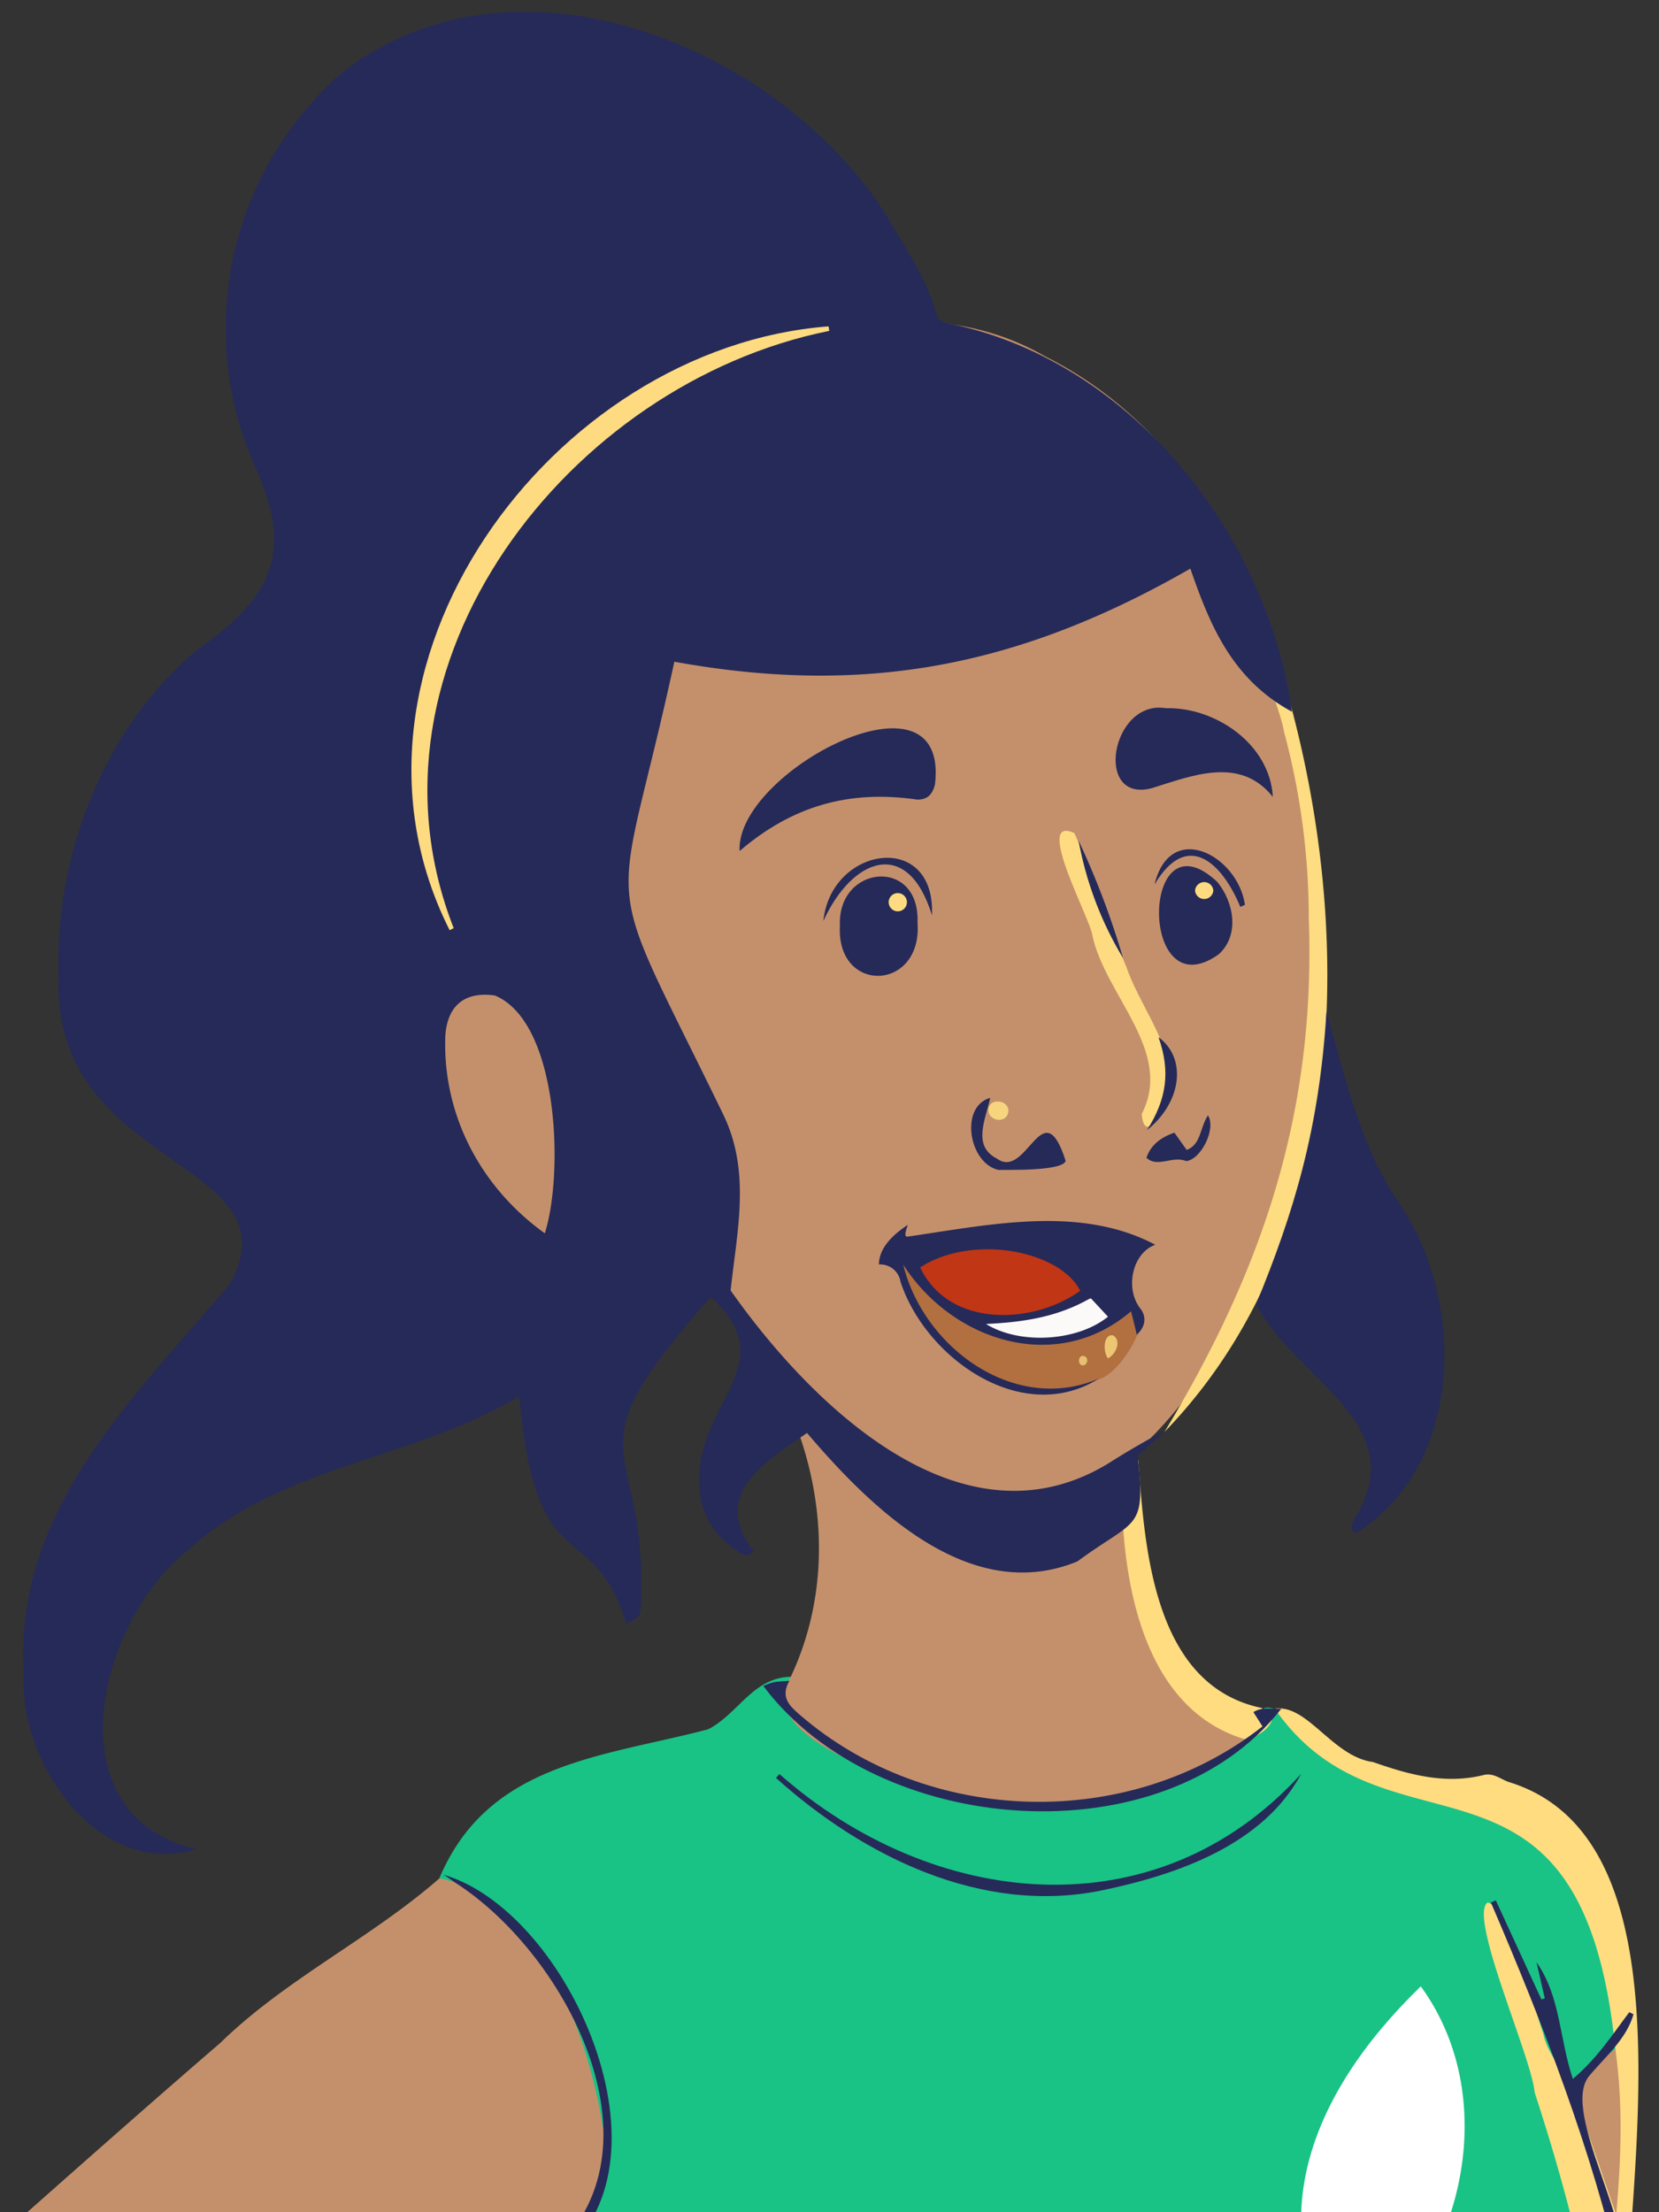 <svg xmlns="http://www.w3.org/2000/svg" xmlns:xlink="http://www.w3.org/1999/xlink" viewBox="0 0 287.49 383.3"><rect x="0" y="0" width="287.49" height="383.3" fill="#333333" stroke="none"/><defs><style>.cls-1{fill:none;}.cls-2{clip-path:url(#clip-path);}.cls-3{fill:#18c385;}.cls-4{fill:#c4906c;}.cls-5{fill:#ffdc80;}.cls-6{fill:#fedc81;}.cls-7{fill:#c5926c;}.cls-8{fill:#262a58;}.cls-9{fill:#fff;}.cls-10{fill:#fedb80;}.cls-11{fill:#f7d57f;}.cls-12{fill:#b26f40;}.cls-13{fill:#c13615;}.cls-14{fill:#fcfaf9;}.cls-15{fill:#ecc673;}.cls-16{fill:#e6bf6f;}.cls-17{fill:#dfb9a6;}.cls-18{fill:#d19579;}</style><clipPath id="clip-path"><rect class="cls-1" width="287.49" height="383.3"/></clipPath></defs><g id="PERSONAJES"><g class="cls-2"><path class="cls-3" d="M267.78,429.64c-47.89,3.51-96,.19-143.95-.36-10,.93-10.72-7.73-14.76-14.46-3.88-7.48-7.73-15-13.25-21.48-2.64-3.39,2.54-6.86,4.43-9.26,11.68-15.46-6.77-52.61-24.11-58.63,8.46-20.1,28.38-21,46.57-25.81,5.17-2.62,7.72-8.94,14.3-9.1-.88,4.34.76,7.36,4.52,9.65,20.72,13.65,62.2,20.49,77-3.55.53-1.88,4.23.14,4.94,1.52,5.5,6.79,13,9.94,21.24,11.93,22.34,2.32,37,23,35.74,44.71-2.29,3-4.7,5.83-8.72,6.5-8.21-7.49-6.57-21-13.58-29.24C267.14,363.75,279,394.65,280,427.9A104.28,104.28,0,0,1,267.78,429.64Z"/><path class="cls-4" d="M215.44,301.77c-15.24,10.93-34.95,14.78-52.9,8.82-7.07-2-32.45-9.82-25.53-20,10-21.11,4-47-11.53-63.83C116,212.63,95,221.42,85.77,207.46c-8-7.66-17.5-42.7,3.22-34.6C66.07,134.3,79.55,79,123.73,62.83c18.22-7,39.42-11.39,57.26-1.15,26.71,13.41,38.82,41.15,43.56,69.06,7.79,38.59,2.48,94.09-28.26,121.39-.94,12.5-.91,25.46,5.74,36.77,2.8,5.4,7.56,8.73,12.86,11.32C215.25,300.64,216,301.23,215.44,301.77Z"/><path class="cls-4" d="M-4.6,429.79a359.64,359.64,0,0,1-42.16-1.67c28.63-24,56.48-49.62,84.93-74.13,11.46-11.16,26.12-18.13,38-28.54,17.47,3.61,25.91,27.59,28.34,43.42,2.78,9.14-3.18,16.32-9.14,22.25-17,8.14-35.62,14.12-52.59,22.83C27.62,421.61,13.23,431.53-4.6,429.79Z"/><path class="cls-5" d="M279.92,355c-5.82-57.55-39.43-30.8-59-58.9,5.57-.94,10,8.29,17,9.21,6.22,2.19,12.49,3.92,19.15,2.26,1.83-.46,3.09.84,4.62,1.28C297.07,320,279,390.31,281.41,418.6c-.63,3.14,1.52,6.57,0,9.45-5,2.21-3-2.45-3.1-5.24-.91-20.71-6-40.69-12.38-60.28-.53-6.15-11.49-30.34-8.16-32.88,3.6.62,8.11,18.47,9.64,22.62,1.08,5.1,5.44,8.06,7.12,12.62,1.82,5.92,4.71,11.48,5.59,17.07A147.79,147.79,0,0,1,279.92,355Z"/><path class="cls-6" d="M201.8,248.11c17.08-28.24,26.22-55.54,25-88.89a124.37,124.37,0,0,0-4.27-32.35c-.94-5.25-4.69-11.18-2.39-16.35C235.13,154.6,236,212.82,201.8,248.11Z"/><path class="cls-5" d="M215.68,301.35c-16.49-5-20.63-24.49-21.21-39.69.09-.86-.22-1.9.4-2.55,1.67-1.75,1.64-4.09,2.4-6.15,1.08,15.63,2.71,39.14,21.43,43a3.65,3.65,0,0,0,1.83,1.68C220.19,299.58,217.6,301.18,215.68,301.35Z"/><path class="cls-7" d="M279.92,355c1.37,9.6,1,19.08.16,28.79l-7.8-22.65Z"/><path class="cls-8" d="M139.85,248.3c-7.53,5.21-16.71,10.6-9.27,20.5-1.3,1.28-2.23.34-3.12-.26-5.57-3.82-7.07-9.33-6-15.61,1.68-10.58,13.27-17.94,1.7-28.18-25.8,29.13-10.56,23.61-12.13,53.87-.2,1.73-.45,1.7-2.52,2.68-5.89-19-15.71-6.54-18.52-39.39-18.08,11-41.21,11.92-57.27,26.57-15.84,12.34-24,46.09,1.33,51.94C17.13,325.53,3.23,305.6,4.11,290.07,2.35,261.67,23,242.43,39.77,222.53c12.14-21.66-30.89-19.71-29.61-53.2-.76-20.92,7.68-43,23.86-56.61C46.34,104,51,96.58,44.65,81.86A58.81,58.81,0,0,1,59.59,12.33c30-22.92,75.07-4.41,93.87,24.73,3.18,5.58,7,10.83,8.74,17.12.41,1.46,1.47,1.81,2.81,2,31.1,6.58,54.54,36.39,58.88,67.15-10.35-5.63-14.18-14.87-17.61-24.8-29.27,16.78-56,22.2-89.42,16.13-10.3,47.39-13.43,33.37,8.44,78.38,4.87,10,2.42,20.21,1.31,30.56,14,19.88,40.32,45.78,65.91,29.69,2.94-1.9,9.09-5.43,9.28-5.23l-4.64,4.2c1.42,13.13-.23,10.74-10.45,18.29C168.07,278.22,151,261.38,139.85,248.3ZM94.41,213.7c3.28-10.24,2.49-36.6-8.67-41.21-5.19-.72-8.21,1.71-8.57,7C76.67,193.19,83.31,205.74,94.41,213.7Z"/><path class="cls-8" d="M229.86,175.32c3.36,11.55,5.85,23.46,12.87,33.54,11.36,17.19,10.82,45.17-7.72,56.78-1.51-.6-.45-2.27.15-3.17,9.27-16.17-11.28-23.91-17.47-36.53C224.15,210.2,228.61,195.83,229.86,175.32Z"/><path class="cls-9" d="M246.21,344.18c14.66,20.15,6.89,50.48-12.9,64.31C218,386.05,226.58,363.22,246.21,344.18Z"/><path class="cls-8" d="M78.87,326.2c-.68-.44-1.37-1-2.05-1.37,21.88,6.33,41.4,50.46,19.75,66.38,11,9.61,21.83,17.71,31.43,28.41-6.89-3.35-11.44-9.69-17.72-14,7.18,10.54,15.51,20.21,22.62,30.76l-.59.53c-13.27-14.6-23.13-32.38-38.2-45.35C116.67,373.83,98.59,338.82,78.87,326.2Z"/><path class="cls-8" d="M132.27,292.13c2-.87,2.25-.71,4.52-.89-1.64,2.91.11,4.4,1.82,5.9,22.22,19.22,57,20.24,80.17,2l-1.58-2.48c1.69-1,2.91-.45,4.82-.56C201.58,322.17,152,318.42,132.27,292.13Z"/><path class="cls-8" d="M259.21,329.28q3.94,8.58,7.9,17.17l.59-.2L266.26,340c4.18,5.95,3.95,13.23,6.3,20.22,4.23-3.56,6.86-7.69,9.78-11.56l.73.36c-1.23,4.36-5,7.43-7.8,10.84-4.77,6.37,8.47,26.42,5.71,35-5.21-22.54-13.51-44-22.62-65.2Z"/><path class="cls-8" d="M225.49,307.35c-6.65,12.39-21.58,17.5-34.56,20.21-20.8,4.27-41.33-5.89-56.46-19.49l.59-.68C161.6,330.78,200.29,335.09,225.49,307.35Z"/><path class="cls-10" d="M77.92,161.18c-23-45.55,17.5-100.93,65.66-104.63l.13.78C98.57,66.4,60.66,115.06,78.62,160.82Z"/><path class="cls-8" d="M128.17,147.46c-.79-13.67,36.41-33.27,33.86-11.57-.41,1.72-1.29,2.7-3.09,2.66C147.1,136.82,137.27,139.66,128.17,147.46Z"/><path class="cls-8" d="M220.57,138.08c-5.68-7.13-14-3.67-21-1.5-10.09,2.61-7-15.4,2.43-13.87C210.71,122.49,220.08,129,220.57,138.08Z"/><path class="cls-8" d="M142.68,159.59c1.3-13,19.47-15.76,18.82-1C157.28,144.87,147.62,148.73,142.68,159.59Z"/><path class="cls-8" d="M200.07,153.26c2.7-11.24,14.42-5.1,15.67,3.52l-.8.37C211.77,149.48,205.73,143.73,200.07,153.26Z"/><path class="cls-10" d="M202.85,186.61c.79,2.38-4.47,13.14-5,6.42,5.61-10.91-6.38-20.53-8.57-31.05-.33-2.75-10.23-20.89-3.11-17.63,3.35,7.49,5.8,15.53,9,23.15C197.42,174,202.19,179.67,202.85,186.61Z"/><path class="cls-11" d="M174.75,192.51c-.18,2.29-3.54,1.85-3.46-.23S174.77,190.5,174.75,192.51Z"/><path class="cls-8" d="M171.6,190.23c-.8,3.75-3.19,8.35,1.2,10.55,5.18,3.72,7.9-12.05,11.87.38-.59,1.82-10.34,1.52-11.65,1.56C167.85,201.55,166.27,191.7,171.6,190.23Z"/><path class="cls-8" d="M198.66,200.6c.79-2.21,2.43-3.5,4.85-4.34l2.14,3c2.52-1,2.22-3.76,3.68-6,1.47,2.36-1.22,7.67-3.78,7.93C203.19,200.19,200.56,202.43,198.66,200.6Z"/><path class="cls-8" d="M194.61,166a60.34,60.34,0,0,1-7.7-20.34A142,142,0,0,1,194.61,166Z"/><path class="cls-8" d="M200.76,179.72c5,3.67,4,11.33-2,16.11C202.19,190.42,202.85,185.66,200.76,179.72Z"/><path class="cls-8" d="M159,159.86c.89,11.95-14.14,12.48-13.45.5C145.11,149.84,159.44,148.45,159,159.86Z"/><path class="cls-10" d="M157.16,156.33a1.58,1.58,0,0,1-3.16,0A1.58,1.58,0,0,1,157.16,156.33Z"/><path class="cls-8" d="M210.94,152.81c2.88,3.49,3.94,9.22.25,12.55C197.25,175.3,197.63,140.32,210.94,152.81Z"/><path class="cls-10" d="M210.26,154.31a1.59,1.59,0,0,1-3.17,0A1.59,1.59,0,0,1,210.26,154.31Z"/><path class="cls-12" d="M193,228.1c9.84-5.57,2.09,10.28-3,11-14.67,7.24-31.13-6-34.56-20.31-.46-2.9,1.3-1.49,2.12.12C165.1,230.46,181.3,237.79,193,228.1Z"/><path class="cls-13" d="M166.47,226.87c-2.63-2.18-6.71-3.79-7.59-7.4,8.58-5.49,21.82-5.75,28.25,3.11a1.44,1.44,0,0,1-.69,2.3C180.72,227.35,172.08,230.9,166.47,226.87Z"/><path class="cls-14" d="M192.22,228.64c-3.18,4-22.65,5.86-22.38-.27,7.25,1.26,14-3.14,20.86-3.49C192,225.58,194.21,227.39,192.22,228.64Z"/><path class="cls-15" d="M192,235.38c-.9-1.17-.83-4.28.87-4C194.35,232.19,193.52,234.57,192,235.38Z"/><path class="cls-16" d="M187.49,236.58c-.87-.31-.58-1.87.36-1.62S188.46,236.75,187.49,236.58Z"/><path class="cls-17" d="M170.34,228.49l-.7.71C166.23,228.23,168.36,226.74,170.34,228.49Z"/><path class="cls-18" d="M168,227.65c0,.29,0,.58,0,.87a2.08,2.08,0,0,1-1.57-1.65C167,227,167.68,227,168,227.65Z"/><path class="cls-8" d="M200.2,215.68c-4,1.45-5.27,7.55-2.63,11,1,1.22,1.16,3-.57,4.59-.33-1.38-.61-2.54-1-4.06-12.94,11.08-31,5.15-39.48-8.08,3.52,14.41,19.37,26,33.91,19.74-13.28,8.34-30-3.48-34.38-16.77a3.55,3.55,0,0,0-3.74-3c0-3,2.67-5.33,5-6.86-.14.57-.95,2.32.18,2C171.52,212.21,187.15,208.78,200.2,215.68Zm-13,8c-3.44-6.91-18.55-10-27.74-4.07C164.43,230.07,178.9,229.6,187.17,223.67Zm-16.32,5.74c5.9,3.64,15.85,3,21.12-1.27l-3-3.23C183.32,228.21,177.34,229.11,170.85,229.41Z"/></g></g></svg>